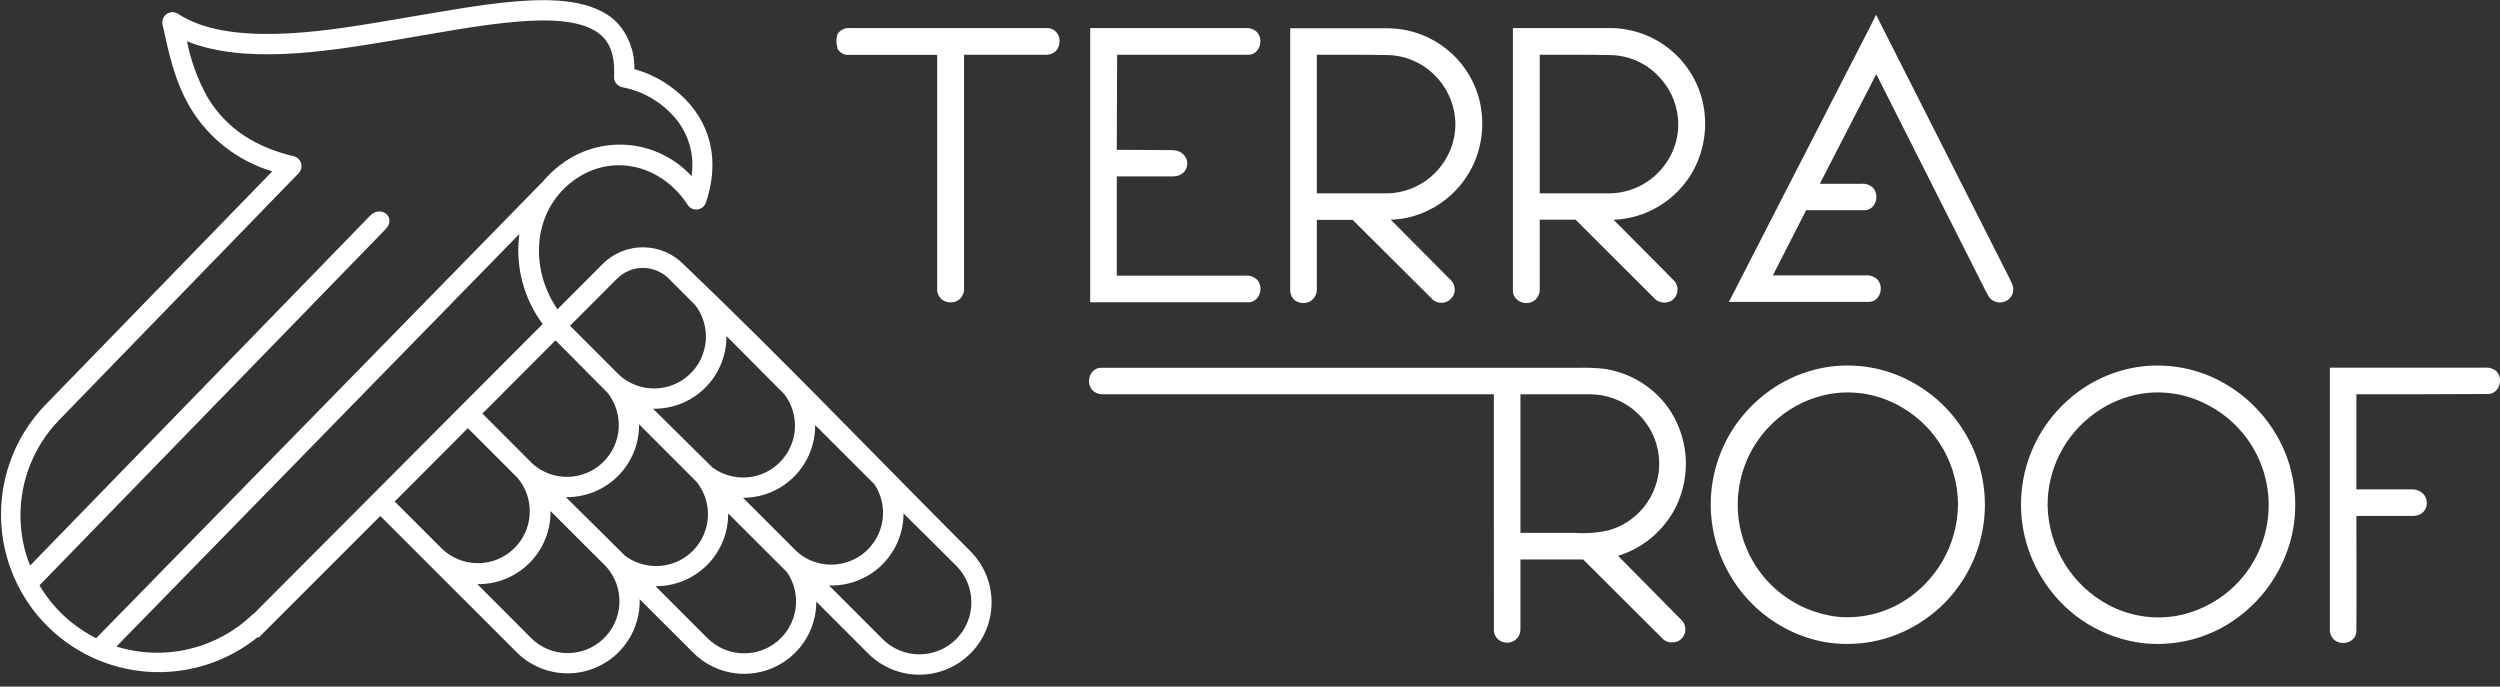 <svg width="142" height="39" viewBox="0 0 142 39" fill="none" xmlns="http://www.w3.org/2000/svg">
<rect x="0" y="0" width="142" height="39" fill="#333333" stroke="none"/>
<g clip-path="url(#clip0_619_731)">
<path fill-rule="evenodd" clip-rule="evenodd" d="M37.236 33.295L40.187 36.25C40.706 36.768 41.4 37.073 42.133 37.107C42.866 37.141 43.585 36.9 44.15 36.432C44.714 35.964 45.084 35.302 45.187 34.576C45.29 33.85 45.119 33.111 44.707 32.505L41.358 29.16C41.364 29.703 41.261 30.242 41.056 30.746C40.851 31.249 40.548 31.707 40.164 32.092C39.78 32.477 39.324 32.781 38.821 32.988C38.318 33.195 37.779 33.299 37.236 33.295M27.103 33.169L30.146 36.221C30.685 36.767 31.415 37.08 32.181 37.096C32.948 37.111 33.69 36.827 34.251 36.303C34.811 35.78 35.145 35.059 35.182 34.293C35.219 33.527 34.956 32.777 34.448 32.202L34.354 32.108L31.27 29.027C31.278 29.576 31.175 30.121 30.968 30.629C30.761 31.137 30.454 31.598 30.066 31.986C29.677 32.373 29.215 32.678 28.706 32.883C28.197 33.088 27.652 33.188 27.103 33.179V33.169ZM32.142 28.237C33.254 29.346 34.379 30.442 35.487 31.553C36.059 31.987 36.77 32.197 37.486 32.144C38.202 32.091 38.874 31.778 39.375 31.264C39.876 30.75 40.173 30.071 40.209 29.354C40.244 28.637 40.017 27.932 39.569 27.371L36.3 24.101C36.306 24.647 36.202 25.189 35.995 25.694C35.788 26.199 35.482 26.658 35.096 27.044C34.709 27.429 34.249 27.733 33.743 27.938C33.237 28.143 32.695 28.244 32.149 28.237H32.142ZM26.574 24.319L22.419 28.486L25.084 31.15C25.627 31.68 26.352 31.98 27.111 31.989C27.869 31.997 28.601 31.713 29.155 31.196C29.71 30.679 30.043 29.968 30.087 29.211C30.131 28.454 29.881 27.709 29.39 27.131L29.292 27.04L26.574 24.319ZM31.553 19.33L27.402 23.49L30.284 26.375C30.84 26.853 31.553 27.106 32.285 27.085C33.018 27.064 33.716 26.772 34.244 26.264C34.772 25.757 35.092 25.071 35.141 24.34C35.191 23.609 34.966 22.886 34.511 22.312C33.522 21.32 32.542 20.322 31.553 19.33V19.33ZM39.484 17.323L37.982 15.821C37.593 15.434 37.067 15.218 36.519 15.218C35.971 15.218 35.445 15.434 35.056 15.821L32.376 18.504L35.103 21.232L35.172 21.301C35.718 21.796 36.428 22.068 37.163 22.065C37.899 22.062 38.607 21.784 39.148 21.285C39.689 20.786 40.023 20.102 40.086 19.369C40.148 18.636 39.933 17.906 39.484 17.323V17.323ZM37.091 23.216C38.212 24.334 39.352 25.437 40.47 26.555C41.042 26.974 41.747 27.172 42.453 27.113C43.16 27.055 43.822 26.743 44.317 26.235C44.812 25.728 45.108 25.058 45.15 24.351C45.191 23.643 44.975 22.944 44.543 22.382L41.261 19.087C41.266 19.633 41.161 20.174 40.953 20.679C40.746 21.184 40.439 21.643 40.052 22.027C39.664 22.412 39.204 22.715 38.698 22.92C38.191 23.124 37.649 23.225 37.103 23.216H37.091ZM49.667 27.506L46.3 24.145C46.305 24.686 46.202 25.222 45.999 25.723C45.795 26.224 45.494 26.679 45.113 27.063C44.733 27.447 44.28 27.752 43.781 27.96C43.282 28.168 42.746 28.275 42.206 28.275L45.192 31.261L45.261 31.333C45.796 31.806 46.484 32.068 47.198 32.072C47.912 32.075 48.603 31.819 49.142 31.351C49.681 30.883 50.032 30.235 50.129 29.528C50.226 28.821 50.063 28.102 49.67 27.506H49.667ZM51.321 29.16C51.321 29.709 51.211 30.253 50.996 30.759C50.782 31.265 50.468 31.723 50.073 32.105C49.678 32.487 49.21 32.786 48.697 32.983C48.184 33.181 47.637 33.273 47.088 33.254L50.14 36.306C50.414 36.58 50.74 36.797 51.098 36.945C51.456 37.092 51.84 37.168 52.228 37.167C52.615 37.167 52.999 37.09 53.357 36.941C53.715 36.792 54.039 36.575 54.313 36.3C54.587 36.026 54.804 35.7 54.951 35.342C55.099 34.983 55.175 34.6 55.174 34.212C55.174 33.825 55.097 33.441 54.948 33.083C54.799 32.725 54.581 32.4 54.307 32.127C53.315 31.138 52.316 30.152 51.321 29.16V29.16ZM14.444 34.829L30.823 18.404C29.733 16.936 29.259 15.101 29.5 13.289L6.614 36.722C7.948 37.137 9.368 37.187 10.727 36.867C12.086 36.548 13.335 35.87 14.344 34.905L14.444 34.829ZM39.28 10.003C39.369 9.426 39.335 8.837 39.18 8.274C39.024 7.711 38.752 7.187 38.379 6.737C37.608 5.815 36.544 5.187 35.365 4.958C35.223 4.934 35.094 4.86 35.004 4.747C34.914 4.635 34.868 4.493 34.877 4.35C34.924 3.559 34.823 2.693 34.246 2.101C33.217 1.033 30.898 1.115 29.522 1.219C28.284 1.313 27.056 1.499 25.831 1.698C24.467 1.921 23.109 2.17 21.736 2.394C18.441 2.936 13.837 3.654 10.621 2.343C10.84 3.457 11.233 4.53 11.786 5.521C12.892 7.38 14.621 8.384 16.674 8.87C16.775 8.893 16.867 8.942 16.942 9.013C17.017 9.084 17.071 9.174 17.1 9.273C17.13 9.371 17.133 9.475 17.108 9.575C17.084 9.675 17.033 9.766 16.961 9.84L3.367 23.849C1.949 25.306 1.158 27.259 1.162 29.292C1.163 30.263 1.348 31.225 1.707 32.127L21.021 12.252C21.626 11.622 22.561 12.34 21.89 13.03L2.243 33.248C3.006 34.536 4.124 35.578 5.462 36.25L30.842 10.303C31.138 9.951 31.473 9.634 31.84 9.358C32.937 8.516 34.308 8.116 35.685 8.235C37.062 8.355 38.345 8.986 39.28 10.003V10.003ZM31.667 17.563L34.234 14.989C34.841 14.386 35.662 14.047 36.517 14.047C37.373 14.047 38.194 14.386 38.801 14.989L38.851 15.037C44.41 20.347 49.705 25.887 55.119 31.311C55.89 32.081 56.322 33.126 56.322 34.215C56.322 35.304 55.89 36.349 55.119 37.119C54.349 37.889 53.305 38.322 52.215 38.322C51.126 38.322 50.082 37.889 49.311 37.119L46.367 34.174C46.367 34.985 46.128 35.778 45.677 36.452C45.227 37.127 44.587 37.652 43.837 37.962C43.088 38.272 42.264 38.353 41.468 38.194C40.673 38.035 39.943 37.643 39.371 37.069L36.332 34.032C36.356 34.854 36.132 35.664 35.689 36.357C35.247 37.05 34.606 37.593 33.85 37.916C33.094 38.24 32.259 38.328 31.452 38.171C30.645 38.013 29.905 37.615 29.327 37.031L21.601 29.308L14.687 36.221L14.646 36.184C12.877 37.615 10.63 38.32 8.36 38.154C6.091 37.988 3.969 36.964 2.427 35.291C0.885 33.617 0.038 31.419 0.058 29.144C0.079 26.868 0.964 24.686 2.536 23.04L15.465 9.733C13.514 9.151 11.852 7.86 10.807 6.114C9.922 4.617 9.597 3.062 9.232 1.389C9.208 1.276 9.219 1.159 9.262 1.053C9.305 0.946 9.379 0.855 9.474 0.791C9.569 0.725 9.682 0.69 9.797 0.69C9.912 0.69 10.025 0.725 10.12 0.791C12.955 2.658 18.35 1.786 21.55 1.257C22.911 1.033 24.271 0.784 25.645 0.564C26.905 0.356 28.165 0.167 29.424 0.069C31.22 -0.066 33.717 -0.091 35.065 1.301C35.715 2.017 36.061 2.958 36.029 3.925C37.292 4.278 38.418 5.005 39.261 6.01C40.577 7.616 40.751 9.578 40.096 11.506C40.061 11.61 39.998 11.701 39.913 11.771C39.828 11.84 39.725 11.883 39.617 11.896C39.508 11.911 39.398 11.894 39.299 11.848C39.2 11.802 39.117 11.728 39.059 11.635C37.598 9.377 34.741 8.618 32.527 10.293C30.215 12.044 30.083 15.279 31.667 17.572V17.563Z" fill="white"/>
<path fill-rule="evenodd" clip-rule="evenodd" d="M104.015 22.363C102.915 22.547 101.883 23.02 101.026 23.733C100.056 24.535 99.344 25.605 98.979 26.81C98.614 28.014 98.611 29.3 98.972 30.506C99.333 31.712 100.041 32.784 101.008 33.59C101.975 34.396 103.157 34.899 104.409 35.037C105.661 35.144 106.916 34.861 108.002 34.227C108.968 33.655 109.771 32.844 110.334 31.872C110.896 30.901 111.2 29.801 111.215 28.678C111.215 27.564 110.924 26.469 110.372 25.501C109.82 24.533 109.025 23.726 108.065 23.16C106.851 22.427 105.417 22.144 104.015 22.363M121.631 22.363C120.68 22.52 119.779 22.896 118.998 23.462C118.155 24.061 117.47 24.855 117.001 25.776C116.532 26.698 116.293 27.719 116.305 28.753C116.335 29.909 116.669 31.035 117.275 32.019C117.881 33.004 118.736 33.81 119.754 34.357C120.931 34.983 122.281 35.205 123.596 34.987C124.909 34.75 126.115 34.109 127.046 33.154C127.977 32.198 128.586 30.975 128.788 29.657C128.989 28.338 128.774 26.99 128.172 25.799C127.57 24.609 126.611 23.637 125.43 23.018C124.27 22.388 122.935 22.158 121.631 22.363V22.363ZM74.795 3.109V10.983C76.14 10.983 77.485 10.983 78.83 10.983C79.548 10.962 80.246 10.745 80.85 10.357C81.454 9.968 81.94 9.422 82.257 8.778C82.583 8.131 82.719 7.405 82.647 6.684C82.554 5.781 82.154 4.938 81.514 4.296C80.807 3.572 79.845 3.152 78.833 3.128C77.482 3.102 76.143 3.109 74.795 3.109ZM87.457 3.109C87.457 5.733 87.457 8.358 87.457 10.983C88.802 10.983 90.147 10.983 91.492 10.983C92.209 10.961 92.907 10.744 93.511 10.356C94.115 9.967 94.601 9.422 94.919 8.778C95.245 8.131 95.379 7.404 95.306 6.684C95.215 5.795 94.826 4.963 94.201 4.324C93.493 3.583 92.52 3.153 91.495 3.128C90.15 3.102 88.802 3.109 87.457 3.109ZM86.361 22.394V30.268H89.407C90.06 30.314 90.716 30.267 91.356 30.127C92.16 29.904 92.873 29.432 93.391 28.778C93.91 28.124 94.207 27.323 94.24 26.489C94.273 25.656 94.041 24.833 93.576 24.14C93.112 23.447 92.439 22.919 91.656 22.634C91.213 22.472 90.744 22.391 90.273 22.394C88.966 22.397 87.665 22.394 86.361 22.394ZM103.776 20.851C105.379 20.601 107.021 20.872 108.459 21.626C109.753 22.296 110.837 23.311 111.593 24.557C112.348 25.803 112.746 27.233 112.742 28.691C112.738 30.148 112.333 31.576 111.571 32.819C110.808 34.061 109.719 35.069 108.421 35.733C106.887 36.519 105.133 36.765 103.442 36.432C102.351 36.197 101.323 35.734 100.424 35.074C99.525 34.413 98.776 33.57 98.226 32.599C97.303 30.998 96.97 29.123 97.286 27.302C97.602 25.48 98.546 23.827 99.955 22.63C101.039 21.695 102.362 21.079 103.776 20.851V20.851ZM121.385 20.851C122.853 20.626 124.354 20.833 125.707 21.446C127.534 22.288 128.981 23.78 129.767 25.632C130.385 27.127 130.532 28.776 130.189 30.357C129.933 31.492 129.435 32.558 128.728 33.482C128.021 34.407 127.123 35.167 126.094 35.711C124.764 36.402 123.261 36.689 121.77 36.536C120.651 36.409 119.572 36.041 118.609 35.457C117.646 34.873 116.821 34.087 116.192 33.154C115.071 31.526 114.598 29.539 114.866 27.581C115.134 25.624 116.124 23.837 117.64 22.571C118.71 21.668 120.004 21.074 121.385 20.851V20.851ZM54.757 3.109V16.337C54.774 16.496 54.741 16.656 54.662 16.795C54.584 16.934 54.464 17.045 54.319 17.112C54.181 17.169 54.031 17.189 53.883 17.168C53.735 17.148 53.595 17.088 53.478 16.996C53.39 16.914 53.322 16.812 53.279 16.7C53.236 16.588 53.219 16.467 53.23 16.347V3.118H48.237C48.106 3.131 47.973 3.105 47.856 3.044C47.739 2.983 47.641 2.89 47.576 2.775L47.56 2.728V2.684C47.492 2.451 47.492 2.204 47.56 1.972L47.579 1.918L47.614 1.874C47.694 1.775 47.798 1.697 47.917 1.648C48.035 1.599 48.163 1.58 48.291 1.594C51.992 1.594 55.696 1.594 59.384 1.594C59.537 1.577 59.692 1.61 59.825 1.688C59.958 1.765 60.063 1.884 60.124 2.025C60.181 2.171 60.198 2.33 60.171 2.484C60.144 2.639 60.076 2.783 59.973 2.901C59.888 2.977 59.788 3.035 59.68 3.07C59.571 3.106 59.457 3.119 59.343 3.109H54.757ZM70.852 3.109C68.386 3.109 65.92 3.109 63.453 3.109C63.453 4.907 63.431 6.709 63.434 8.51L66.543 8.526C67.721 8.526 67.724 10.016 66.619 10.019C65.513 10.022 64.496 10.019 63.434 10.019V15.657H70.732C70.855 15.644 70.979 15.659 71.095 15.699C71.212 15.739 71.318 15.804 71.406 15.89C71.819 16.353 71.52 17.207 70.858 17.169C68.001 17.169 65.145 17.169 62.288 17.169H61.923V1.594H70.742C70.861 1.584 70.98 1.6 71.093 1.639C71.206 1.678 71.309 1.74 71.397 1.821C71.813 2.277 71.523 3.15 70.868 3.106L70.852 3.109ZM78.994 12.479C80.103 13.594 81.209 14.707 82.314 15.818C82.435 15.912 82.528 16.039 82.579 16.184C82.631 16.329 82.641 16.486 82.607 16.637C82.575 16.753 82.516 16.86 82.434 16.949C82.353 17.038 82.252 17.106 82.14 17.149C82.027 17.192 81.906 17.207 81.786 17.194C81.666 17.181 81.552 17.14 81.451 17.074L81.419 17.055L81.391 17.027C79.87 15.518 78.351 14 76.83 12.489H74.795V16.344C74.81 16.494 74.784 16.646 74.718 16.782C74.652 16.918 74.551 17.033 74.424 17.115C74.287 17.187 74.134 17.22 73.98 17.21C73.826 17.201 73.678 17.149 73.551 17.062C73.458 16.983 73.385 16.882 73.338 16.768C73.291 16.655 73.273 16.532 73.284 16.41V1.606H73.646C75.375 1.606 77.11 1.606 78.836 1.606C80.046 1.616 81.218 2.032 82.164 2.787C83.109 3.542 83.775 4.592 84.052 5.77C84.316 6.929 84.206 8.142 83.737 9.235C83.398 10.008 82.884 10.692 82.236 11.233C81.588 11.774 80.823 12.157 80.002 12.353C79.67 12.425 79.333 12.467 78.994 12.479V12.479ZM89.492 12.479H87.457V16.344C87.469 16.472 87.451 16.602 87.406 16.722C87.36 16.843 87.287 16.952 87.192 17.04C86.717 17.44 85.895 17.115 85.933 16.46C85.933 11.631 85.933 6.801 85.933 1.972V1.594H86.301C88.03 1.594 89.766 1.594 91.492 1.594C92.744 1.606 93.954 2.052 94.914 2.856C95.875 3.66 96.526 4.772 96.758 6.003C96.984 7.222 96.8 8.481 96.235 9.584C95.853 10.312 95.311 10.943 94.65 11.431C93.989 11.918 93.225 12.25 92.418 12.4C92.164 12.448 91.907 12.475 91.649 12.482C92.777 13.616 93.911 14.747 95.032 15.887C95.125 15.97 95.195 16.074 95.238 16.19C95.281 16.307 95.294 16.432 95.276 16.555C95.259 16.677 95.211 16.794 95.138 16.894C95.064 16.994 94.968 17.074 94.856 17.128H94.84H94.821C94.685 17.185 94.536 17.201 94.391 17.174C94.246 17.148 94.112 17.081 94.005 16.98L89.492 12.479ZM133.842 22.394C133.842 24.196 133.842 25.996 133.842 27.796H136.992C138.098 27.796 138.148 29.301 137.039 29.305C135.931 29.308 134.92 29.305 133.842 29.305C133.842 31.481 133.858 33.657 133.842 35.837C133.842 36.492 132.995 36.728 132.548 36.313C132.472 36.231 132.413 36.135 132.377 36.03C132.341 35.924 132.327 35.812 132.337 35.702C132.337 30.883 132.337 26.065 132.337 21.248V20.882H141.156C141.272 20.872 141.389 20.885 141.5 20.921C141.611 20.958 141.714 21.016 141.802 21.093V21.093C142.227 21.55 141.934 22.422 141.263 22.378C138.79 22.397 136.315 22.394 133.842 22.394ZM84.849 22.394H62.716C62.592 22.407 62.467 22.392 62.349 22.35C62.231 22.308 62.124 22.24 62.036 22.152C61.639 21.686 61.932 20.848 62.59 20.892H84.849H89.608C90.123 20.874 90.637 20.894 91.148 20.952C91.86 21.06 92.542 21.308 93.157 21.681C93.772 22.054 94.308 22.544 94.733 23.125C95.314 23.944 95.662 24.906 95.741 25.907C95.82 26.909 95.626 27.913 95.18 28.813C94.847 29.469 94.385 30.052 93.823 30.526C93.26 31 92.608 31.356 91.904 31.572C93.092 32.776 94.286 33.972 95.47 35.179C95.565 35.262 95.638 35.369 95.682 35.488C95.725 35.607 95.738 35.736 95.719 35.861C95.7 35.987 95.649 36.106 95.572 36.206C95.495 36.307 95.394 36.387 95.278 36.439H95.262H95.246C95.124 36.484 94.992 36.499 94.862 36.482C94.733 36.465 94.609 36.417 94.503 36.341L89.923 31.777H86.361C86.361 33.106 86.361 34.435 86.361 35.758C86.361 35.869 86.336 35.978 86.289 36.078C86.241 36.178 86.172 36.266 86.087 36.335C86.001 36.405 85.901 36.455 85.794 36.482C85.687 36.508 85.575 36.511 85.466 36.489C85.279 36.462 85.11 36.362 84.996 36.211C84.882 36.06 84.831 35.87 84.855 35.683L84.849 22.394ZM114.333 16.618C114.304 16.727 114.25 16.829 114.177 16.915C114.103 17.001 114.011 17.069 113.908 17.115C113.804 17.161 113.691 17.183 113.578 17.18C113.465 17.177 113.354 17.148 113.253 17.096C112.985 16.977 112.938 16.782 112.796 16.545C110.724 12.432 108.649 8.32 106.572 4.211L103.366 10.438H105.719C105.843 10.425 105.969 10.44 106.087 10.482C106.204 10.524 106.311 10.592 106.399 10.681C106.799 11.147 106.503 11.988 105.845 11.94H102.588L100.698 15.644H105.968C106.092 15.632 106.217 15.648 106.335 15.69C106.453 15.732 106.56 15.799 106.648 15.887C107.045 16.353 106.752 17.191 106.094 17.147C103.555 17.147 101.335 17.147 98.799 17.147H98.201L98.475 16.614C101.064 11.575 103.655 6.526 106.248 1.468L106.563 0.838L106.878 1.468L114.122 15.774C114.261 16.079 114.412 16.281 114.333 16.618Z" fill="white"/>
</g>
<defs>
<clipPath id="clip0_619_731">
<rect width="142" height="38.316" fill="white"/>
</clipPath>
</defs>
</svg>
